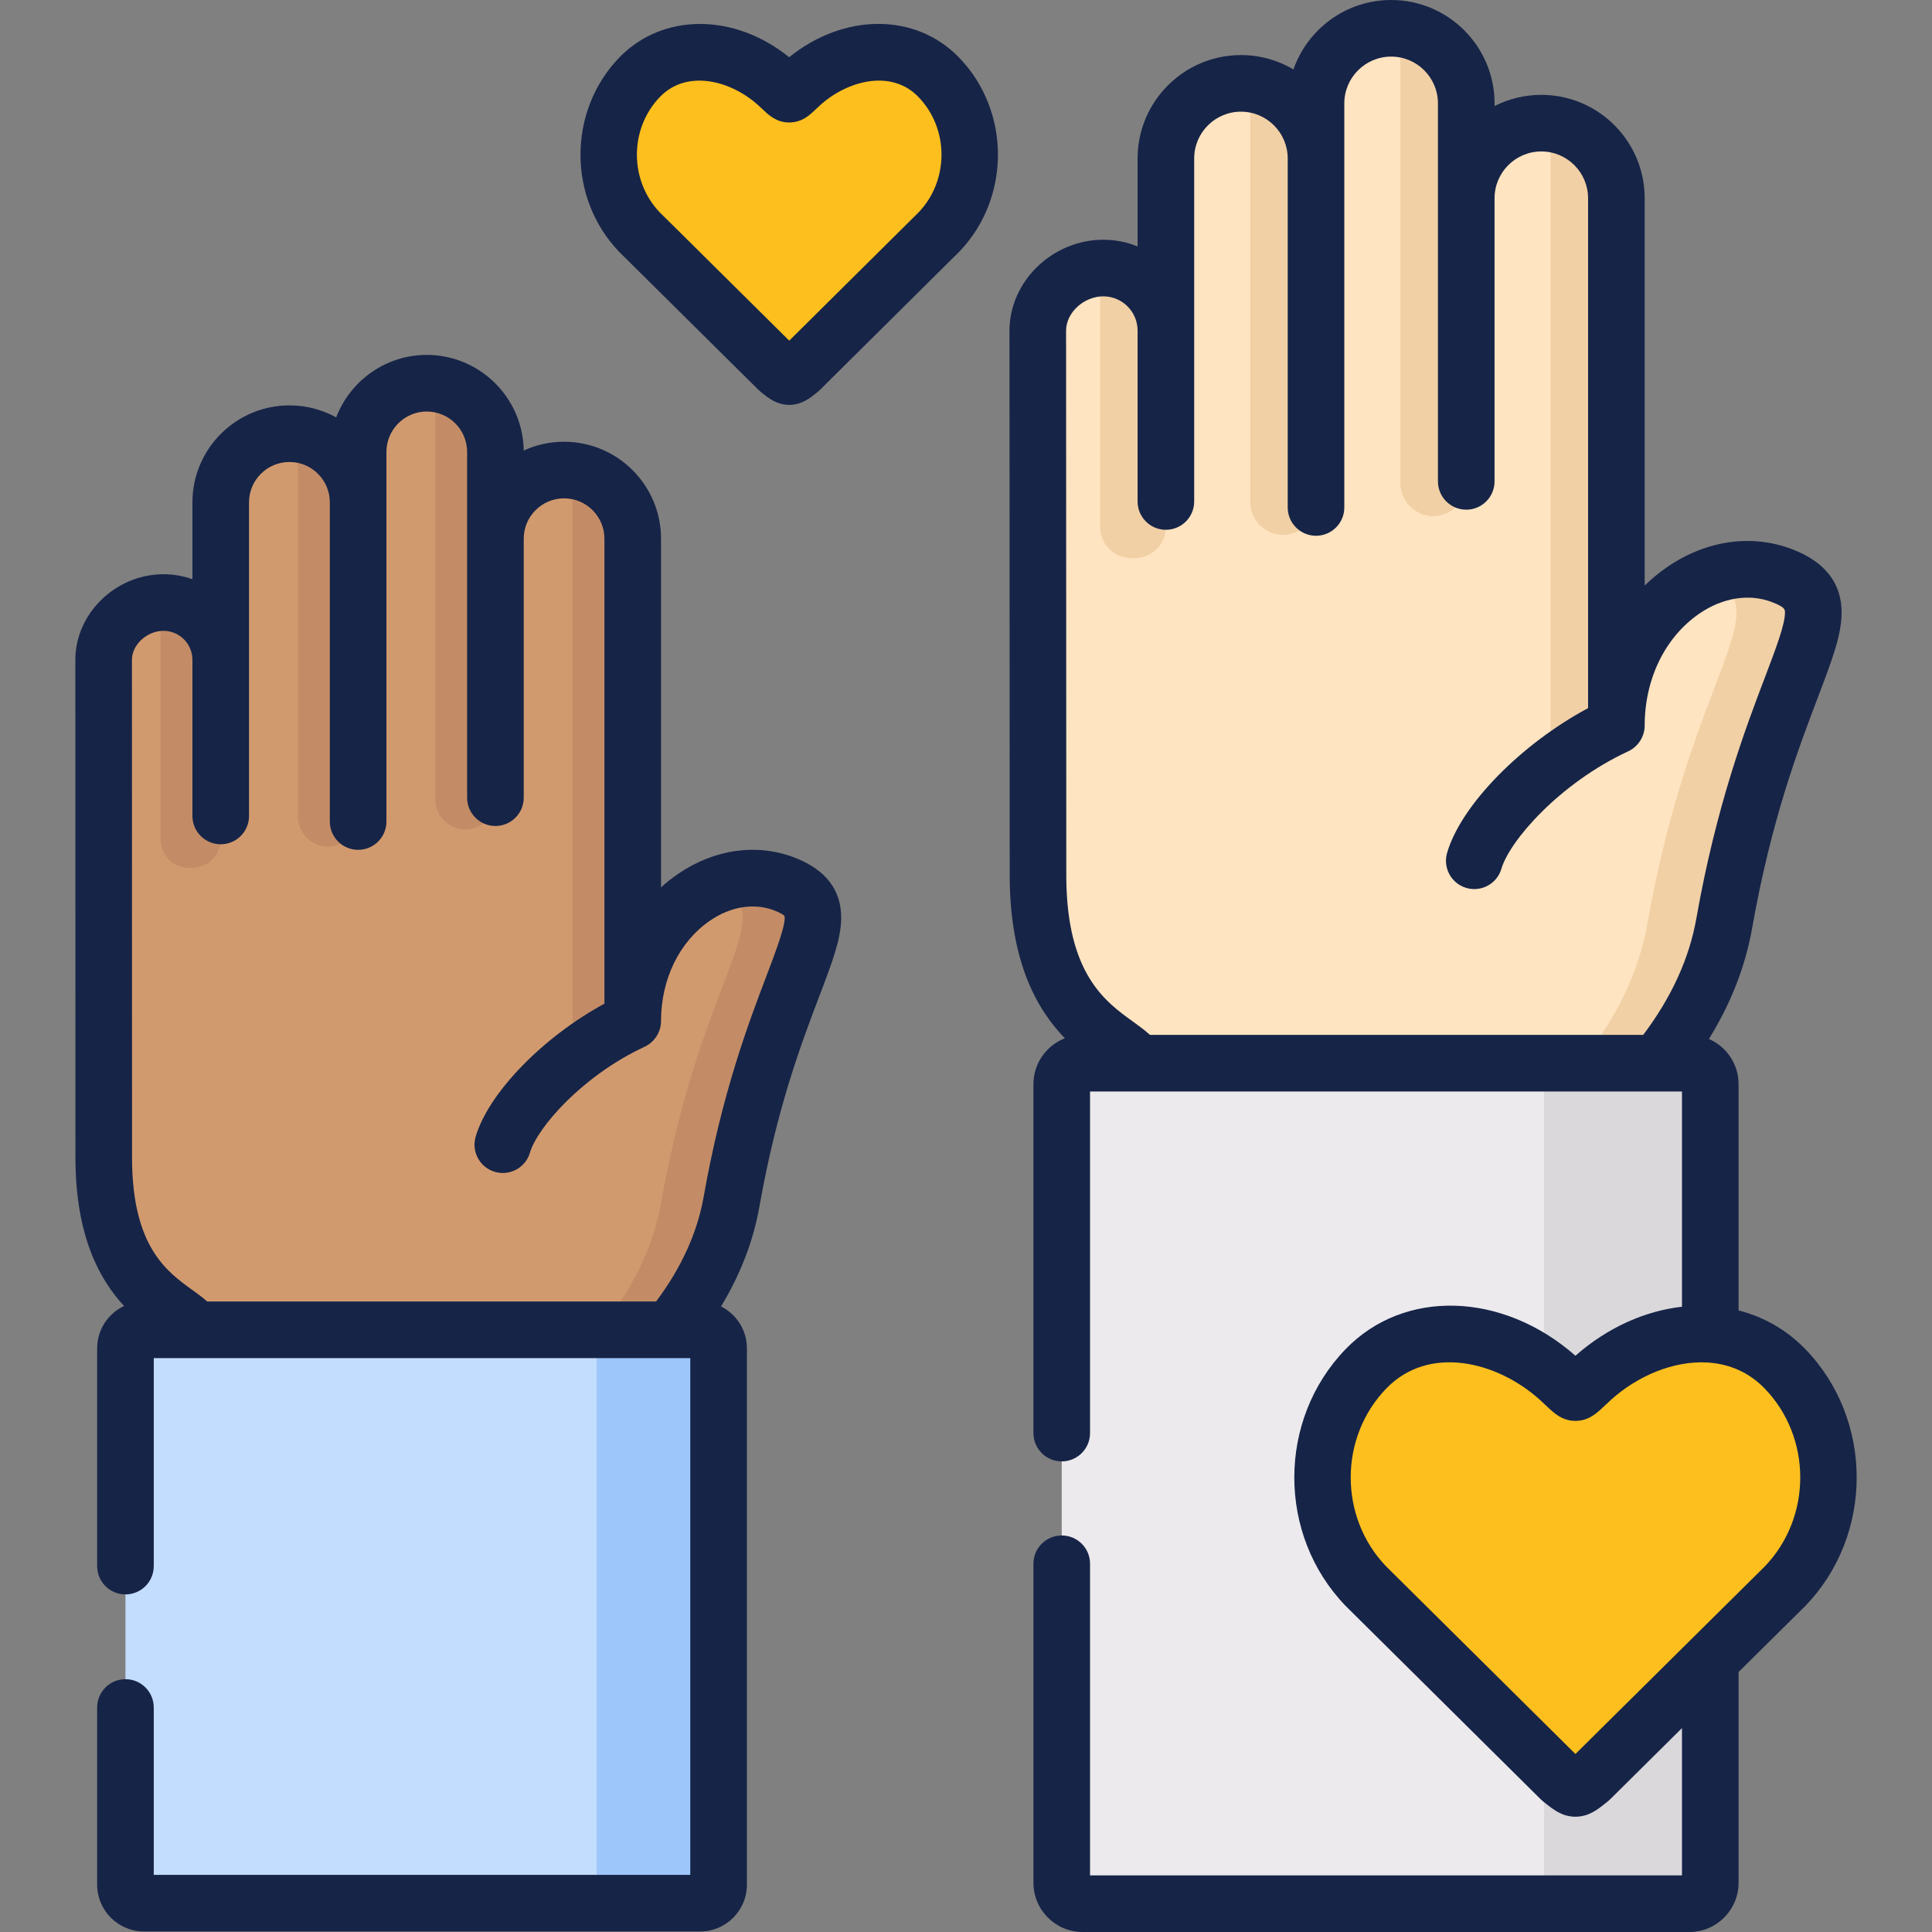 <?xml version="1.0"?>
<svg xmlns="http://www.w3.org/2000/svg" id="Capa_1" enable-background="new 0 0 512 512" height="512px" viewBox="0 0 512 512" width="512px" class=""><rect x="0" y="0" width="512" height="512" fill="#808080" stroke="none"/><g><g><g><path clip-rule="evenodd" d="m52.203 352.407 65.233 53.985 60.104-53.985c7.339-9.012 13.914-20.319 16.323-33.949 10.967-62.175 33.24-76.797 13.999-84.194-18.249-7-40.183 10.457-40.183 36.33v-127.835c0-10.003-8.19-18.193-18.193-18.193s-18.193 8.19-18.193 18.193v-22.982c0-10.032-8.19-18.222-18.193-18.222s-18.193 8.19-18.193 18.222v13.347c0-10.003-8.19-18.193-18.193-18.193-10.032 0-18.221 8.19-18.221 18.193v41.743c0-8.36-6.801-15.189-15.161-15.189-8.331 0-15.869 6.83-15.869 15.189l.028 72.49c.257 39.22 1.532 80.424 24.712 105.05z" fill="#d19a6e" fill-rule="evenodd" data-original="#D19A6E" class=""/></g><g><path clip-rule="evenodd" d="m58.494 174.867c0-8.36-6.801-15.189-15.161-15.189-.255 0-.51.028-.793.028v62.458c0 10.485 15.954 10.485 15.954 0v-1.105z" fill="#c38c66" fill-rule="evenodd" data-original="#C38C66"/></g><g><path clip-rule="evenodd" d="m94.908 216.383v-83.258c0-9.238-6.999-16.946-15.954-18.052v101.31c0 4.392 3.571 7.963 7.963 7.963s7.991-3.571 7.991-7.963z" fill="#c38c66" fill-rule="evenodd" data-original="#C38C66"/></g><g><path clip-rule="evenodd" d="m131.294 211.82v-69.061-22.982-.113c-.057-9.21-7.028-16.861-15.954-17.967v110.123c0 4.392 3.599 7.991 7.991 7.991 4.364.001 7.963-3.598 7.963-7.991z" fill="#c38c66" fill-rule="evenodd" data-original="#C38C66"/></g><g><path clip-rule="evenodd" d="m167.679 142.759c0-9.238-6.971-16.946-15.954-18.052v145.886c0 4.392 3.599 7.963 7.963 7.991 2.097-2.862 4.732-5.583 7.991-7.991z" fill="#c38c66" fill-rule="evenodd" data-original="#C38C66"/></g><g><path clip-rule="evenodd" d="m207.862 234.264c-5.866-2.267-12.1-1.984-17.881.283 17.938 7.481-3.911 22.557-14.736 83.91-3.316 18.732-14.481 33.128-24.739 43.103h18.618c10.258-9.975 21.423-24.371 24.739-43.103 10.967-62.174 33.241-76.796 13.999-84.193z" fill="#c38c66" fill-rule="evenodd" data-original="#C38C66"/></g><g><path clip-rule="evenodd" d="m302.085 281.76 75.435 34.431 61.606-34.431c8.02-9.862 15.217-22.246 17.824-37.123 12.015-67.984 36.357-83.995 15.331-92.072-19.95-7.651-43.923 11.449-43.923 39.731v-139.766c0-10.939-8.955-19.894-19.893-19.894s-19.893 8.955-19.893 19.894v-25.136c0-10.939-8.955-19.894-19.893-19.894-10.967 0-19.921 8.955-19.921 19.894v14.594c0-10.939-8.955-19.894-19.893-19.894s-19.893 8.955-19.893 19.894v45.625c0-9.097-7.453-16.578-16.578-16.578s-17.371 7.481-17.371 16.578l.057 79.263c.254 42.904 1.671 87.962 27.005 114.884z" fill="#ffe4c1" fill-rule="evenodd" data-original="#FFE4C1" class=""/></g><g><path clip-rule="evenodd" d="m308.971 87.613c0-9.097-7.453-16.578-16.578-16.578-.283 0-.567.028-.85.028v68.296c0 11.449 17.428 11.449 17.428 0v-1.219z" fill="#f1d0a5" fill-rule="evenodd" data-original="#F1D0A5" class=""/></g><g><path clip-rule="evenodd" d="m348.757 133.011v-91.023c0-10.117-7.623-18.533-17.428-19.752v110.775c0 4.818 3.911 8.728 8.728 8.728 4.79 0 8.7-3.91 8.7-8.728z" fill="#f1d0a5" fill-rule="evenodd" data-original="#F1D0A5" class=""/></g><g><path clip-rule="evenodd" d="m388.572 128.052v-75.522-25.136-.114c-.057-10.06-7.68-18.42-17.456-19.639v120.41c0 4.789 3.939 8.728 8.728 8.728 4.789.001 8.728-3.938 8.728-8.727z" fill="#f1d0a5" fill-rule="evenodd" data-original="#F1D0A5" class=""/></g><g><path clip-rule="evenodd" d="m428.358 52.53c0-10.117-7.651-18.533-17.456-19.752v159.517c0 4.789 3.911 8.728 8.7 8.728 2.295-3.117 5.157-6.064 8.756-8.728z" fill="#f1d0a5" fill-rule="evenodd" data-original="#F1D0A5" class=""/></g><g><path clip-rule="evenodd" d="m472.281 152.565c-6.404-2.437-13.234-2.154-19.553.34 19.61 8.161-4.279 24.626-16.124 91.732-3.599 20.46-15.812 36.217-27.034 47.127h20.375c11.193-10.91 23.407-26.667 27.006-47.127 12.015-67.985 36.357-83.996 15.33-92.072z" fill="#f1d0a5" fill-rule="evenodd" data-original="#F1D0A5" class=""/></g><g><path clip-rule="evenodd" d="m38.148 352.407h147.413c2.692 0 4.874 2.21 4.874 4.903v142.146c0 2.692-2.182 4.903-4.874 4.903h-147.413c-2.692 0-4.902-2.21-4.902-4.903v-142.146c-.001-2.692 2.21-4.903 4.902-4.903z" fill="#c3ddff" fill-rule="evenodd" data-original="#C3DDFF"/></g><g><path clip-rule="evenodd" d="m153.312 504.358h32.248c2.692 0 4.874-2.21 4.874-4.903v-142.145c0-2.692-2.182-4.903-4.874-4.903h-8.02-18.56-.057-5.668c1.615 0 3.06.822 3.967 2.04.567.822.907 1.814.907 2.862v4.251 137.895c.001 2.665-2.153 4.875-4.817 4.903z" fill="#9dc6fb" fill-rule="evenodd" data-original="#9DC6FB" class=""/></g><g><path clip-rule="evenodd" d="m211.943 98.07 32.418-32.164 4.421-4.364c10.91-11.307 10.91-29.784 0-41.062-9.89-10.259-25.901-7.708-36.471 1.842-1.955 1.757-2.635 2.635-3.174 2.635-.51 0-1.219-.878-3.174-2.635-10.57-9.55-26.552-12.101-36.471-1.842-10.882 11.279-10.882 29.755 0 41.062l4.421 4.364 32.447 32.164c1.389 1.105 2.097 1.7 2.777 1.729.709-.029 1.417-.624 2.806-1.729z" fill="#ff8086" fill-rule="evenodd" data-original="#FF8086" class="" style="fill:#FCBF1E" data-old_color="#ff8086"/></g><g><path clip-rule="evenodd" d="m211.943 98.07 32.418-32.164 4.421-4.364c10.91-11.307 10.91-29.784 0-41.062-1.105-1.162-2.295-2.154-3.542-2.976-5.894-3.939-13.12-4.477-19.978-2.494.623.793 1.219 1.644 1.757 2.494 7.028 11.222 5.809 26.525-3.684 36.358l-4.421 4.392-26.382 26.128 13.828 13.688c1.389 1.105 2.097 1.7 2.777 1.729.709-.029 1.417-.624 2.806-1.729z" fill="#e5646e" fill-rule="evenodd" data-original="#E5646E" class="active-path" style="fill:#FCBF1E" data-old_color="#e5646e"/></g><g><path clip-rule="evenodd" d="m286.896 281.76h160.816c3.032 0 5.526 2.494 5.526 5.554v211.632c0 3.061-2.494 5.554-5.526 5.554h-160.816c-3.06 0-5.526-2.494-5.526-5.554v-211.632c0-3.061 2.466-5.554 5.526-5.554z" fill="#eceaed" fill-rule="evenodd" data-original="#ECEAED" class=""/></g><g><path clip-rule="evenodd" d="m403.704 504.5h44.008c3.032 0 5.526-2.494 5.526-5.554v-211.632c0-3.061-2.494-5.554-5.526-5.554h-8.586-20.29-.057-15.161c3.06 0 5.554 2.494 5.554 5.554v211.632c.001 3.032-2.464 5.497-5.468 5.554z" fill="#dad8db" fill-rule="evenodd" data-original="#DAD8DB" class=""/></g><g><path clip-rule="evenodd" d="m421.415 471.514 45.454-45.058 6.206-6.121c15.274-15.841 15.274-41.743 0-57.555-13.885-14.368-36.301-10.769-51.121 2.579-2.749 2.465-3.712 3.712-4.449 3.684-.737.028-1.7-1.219-4.449-3.684-14.821-13.347-37.236-16.946-51.093-2.579-15.274 15.813-15.274 41.714 0 57.555l6.178 6.121 45.454 45.058c1.955 1.559 2.947 2.409 3.911 2.437.99-.028 1.954-.878 3.909-2.437z" fill="#ff8086" fill-rule="evenodd" data-original="#FF8086" class="" style="fill:#FCBF1E" data-old_color="#ff8086"/></g><g><path clip-rule="evenodd" d="m473.075 420.335c15.274-15.841 15.274-41.743 0-57.555-5.583-5.781-12.554-8.643-19.836-9.153-4.222-.283-8.558.227-12.809 1.417.085.057.142.142.227.198 15.274 15.841 15.274 41.743 0 57.555l-43.158 42.763 16.096 15.955c1.955 1.559 2.947 2.409 3.911 2.437.992-.028 1.955-.879 3.911-2.437l45.454-45.058z" fill="#e5646e" fill-rule="evenodd" data-original="#E5646E" class="active-path" style="fill:#FCBF1E" data-old_color="#e5646e"/></g><g><path d="m209.137 15.169c-14.507-11.731-33.508-11.826-45.041.102-13.676 14.175-13.679 37.264-.006 51.471.044.046.089.092.135.137l36.856 36.517c.193.192.397.373.61.542l.223.178c1.792 1.428 3.823 3.047 6.913 3.176.104.004.208.006.312.006.1 0 .2-.002.3-.006 3.125-.125 5.164-1.75 6.963-3.185l.213-.169c.213-.17.417-.352.611-.544l32.405-32.151 4.421-4.364c.043-.043.086-.086.128-.13 13.71-14.21 13.708-37.306.002-51.476-11.52-11.947-30.533-11.851-45.045-.104zm34.307 41.103-34.294 34.003-29.967-29.707-4.348-4.292c-8.083-8.469-8.066-22.172.05-30.584 7.153-7.4 18.761-4.393 26.065 2.207.535.481.967.889 1.322 1.225 1.488 1.406 3.526 3.333 6.866 3.333 3.37 0 5.386-1.918 6.857-3.319.354-.336.787-.75 1.345-1.251 7.298-6.593 18.906-9.604 26.052-2.192 8.139 8.413 8.155 22.113.052 30.577z" data-original="#000000" class="" style="fill:#162447" data-old_color="#000000"/><path d="m210.548 227.262c-10.016-3.842-21.288-2.244-30.925 4.382-1.563 1.075-3.047 2.252-4.443 3.521v-92.406c0-14.167-11.526-25.693-25.693-25.693-3.814 0-7.438.836-10.696 2.333-.201-14.011-11.648-25.345-25.69-25.345-10.944 0-20.313 6.887-24.008 16.559-3.673-2.028-7.893-3.183-12.377-3.183-14.183 0-25.721 11.526-25.721 25.693v20.388c-2.394-.864-4.973-1.334-7.661-1.334-12.667 0-23.369 10.391-23.369 22.691l.028 132.5c.13 20.356 6.417 31.749 12.878 38.734-4.204 1.988-7.126 6.258-7.126 11.208v57.726c0 4.142 3.358 7.5 7.5 7.5s7.5-3.358 7.5-7.5v-55.128h142.189v136.951h-142.189v-44.359c0-4.142-3.358-7.5-7.5-7.5s-7.5 3.358-7.5 7.5v46.957c0 6.839 5.563 12.403 12.402 12.403h147.413c6.823 0 12.374-5.564 12.374-12.403v-142.147c0-4.85-2.798-9.047-6.856-11.085 5.151-8.508 8.564-17.368 10.171-26.464 4.604-26.108 11.122-43.253 15.881-55.771 3.463-9.11 5.751-15.129 5.79-20.681.051-7.473-4.11-12.871-12.372-16.047zm-7.438 31.397c-4.691 12.341-11.781 30.99-16.632 58.494-1.683 9.523-5.923 18.844-12.602 27.754h-118.971c-1.228-1.095-2.595-2.083-4.002-3.099-6.652-4.8-15.762-11.374-15.91-34.489l-.028-132.452c0-4.024 3.989-7.689 8.369-7.689 4.224 0 7.661 3.449 7.661 7.689v41.374c0 4.142 3.358 7.5 7.5 7.5s7.5-3.358 7.5-7.5v-83.117c0-5.896 4.809-10.693 10.721-10.693 5.896 0 10.693 4.797 10.693 10.693v84.59c0 4.142 3.358 7.5 7.5 7.5s7.5-3.358 7.5-7.5v-97.938c0-5.912 4.797-10.722 10.693-10.722s10.693 4.81 10.693 10.722v91.618c0 4.142 3.358 7.5 7.5 7.5s7.5-3.358 7.5-7.5v-68.636c0-5.896 4.797-10.693 10.693-10.693s10.693 4.797 10.693 10.693v123.223c-16.187 8.771-30.721 23.598-34.129 35.269-1.161 3.976 1.121 8.14 5.097 9.301.702.205 1.409.303 2.105.303 3.247 0 6.24-2.125 7.196-5.4 1.925-6.592 13.855-20.377 30.391-28.06 2.609-1.212 4.34-3.924 4.34-6.802 0-11.079 4.838-21.019 12.941-26.59 5.506-3.785 11.722-4.783 17.051-2.739 1.938.745 2.578 1.309 2.724 1.457.509 2.007-2.303 9.405-4.787 15.939z" data-original="#000000" class="" style="fill:#162447" data-old_color="#000000"/><path d="m478.468 357.567c-5.003-5.177-11.109-8.593-17.729-10.292v-59.962c0-5.356-3.238-9.965-7.853-11.975 5.836-9.461 9.682-19.306 11.451-29.398 5.055-28.605 12.197-47.392 17.412-61.109 3.762-9.896 6.248-16.435 6.291-22.38.057-7.854-4.34-13.536-13.073-16.89-10.724-4.115-22.808-2.396-33.149 4.714-2.129 1.463-4.12 3.104-5.96 4.898v-102.643c0-15.105-12.289-27.394-27.393-27.394-4.458 0-8.669 1.07-12.393 2.967v-.71c0-15.104-12.289-27.393-27.393-27.393-11.967 0-22.168 7.698-25.902 18.397-4.08-2.416-8.837-3.803-13.912-3.803-15.104 0-27.393 12.289-27.393 27.394v23.323c-2.803-1.145-5.868-1.776-9.078-1.776-13.481 0-24.871 11.026-24.871 24.081l.057 144.879c.133 22.78 7.391 35.182 14.614 42.659-4.862 1.896-8.323 6.625-8.323 12.16v92.468c0 4.142 3.358 7.5 7.5 7.5s7.5-3.358 7.5-7.5v-90.522h12.526c.005 0 .01.001.016.001.005 0 .01-.001.015-.001h144.311v57.038c-9.732 1.099-19.648 5.439-28.234 12.98-19.362-16.996-45.443-17.772-60.936-1.709-18.086 18.725-18.088 49.216-.004 67.972.04.041.08.082.12.122l51.63 51.178c.192.19.394.37.605.539l.397.317c2.349 1.878 4.568 3.652 7.968 3.751.073.002.147.003.22.003.071 0 .143-.001.214-.003 3.413-.098 5.677-1.911 7.867-3.666l.504-.403c.211-.168.414-.349.606-.539l19.043-18.877v39.037h-156.869v-82.588c0-4.142-3.358-7.5-7.5-7.5s-7.5 3.358-7.5 7.5v84.534c0 7.198 5.843 13.054 13.026 13.054h160.816c7.183 0 13.026-5.856 13.026-13.054v-55.852l17.603-17.419c.045-.044.089-.089.132-.134 18.085-18.756 18.083-49.248-.005-67.974zm-43.001-83.307h-130.708c-1.369-1.248-2.911-2.37-4.507-3.522-7.395-5.338-17.523-12.649-17.673-38.29l-.057-144.835c0-4.751 4.705-9.078 9.871-9.078 5.005 0 9.078 4.072 9.078 9.078v45.285c0 4.142 3.358 7.5 7.5 7.5s7.5-3.358 7.5-7.5v-90.91c0-6.834 5.56-12.394 12.393-12.394s12.393 5.56 12.393 12.394v92.497c0 4.142 3.358 7.5 7.5 7.5s7.5-3.358 7.5-7.5v-107.091c0-6.834 5.572-12.394 12.421-12.394 6.833 0 12.393 5.56 12.393 12.394v100.176c0 4.142 3.358 7.5 7.5 7.5s7.5-3.358 7.5-7.5v-75.04c0-6.834 5.56-12.394 12.393-12.394s12.393 5.56 12.393 12.394v135.137c-17.704 9.471-33.652 25.644-37.36 38.346-1.161 3.976 1.122 8.141 5.098 9.301.702.205 1.409.302 2.105.302 3.247 0 6.24-2.126 7.196-5.4 2.142-7.338 15.346-22.642 33.617-31.118 2.612-1.211 4.344-3.924 4.344-6.804 0-12.347 5.405-23.435 14.458-29.659 6.208-4.268 13.237-5.388 19.276-3.07 3.458 1.328 3.454 1.968 3.448 2.777-.024 3.247-2.358 9.386-5.312 17.159-5.121 13.471-12.86 33.828-18.165 63.839-1.856 10.598-6.599 20.984-14.095 30.92zm32.271 140.805-50.233 49.765-50.2-49.76c-12.486-13.015-12.47-34.117.056-47.084 11.292-11.709 29.386-7.222 40.687 2.955.791.709 1.421 1.31 1.935 1.799 1.787 1.7 3.998 3.803 7.474 3.803h.097c3.476 0 5.687-2.104 7.474-3.804.514-.489 1.144-1.09 1.945-1.808 6.95-6.259 16.484-10.357 25.427-9.855.196.022.396.031.597.038 5.365.427 10.491 2.537 14.684 6.876 12.52 12.962 12.538 34.06.057 47.075z" data-original="#000000" class="" style="fill:#162447" data-old_color="#000000"/></g></g></g> </svg>
